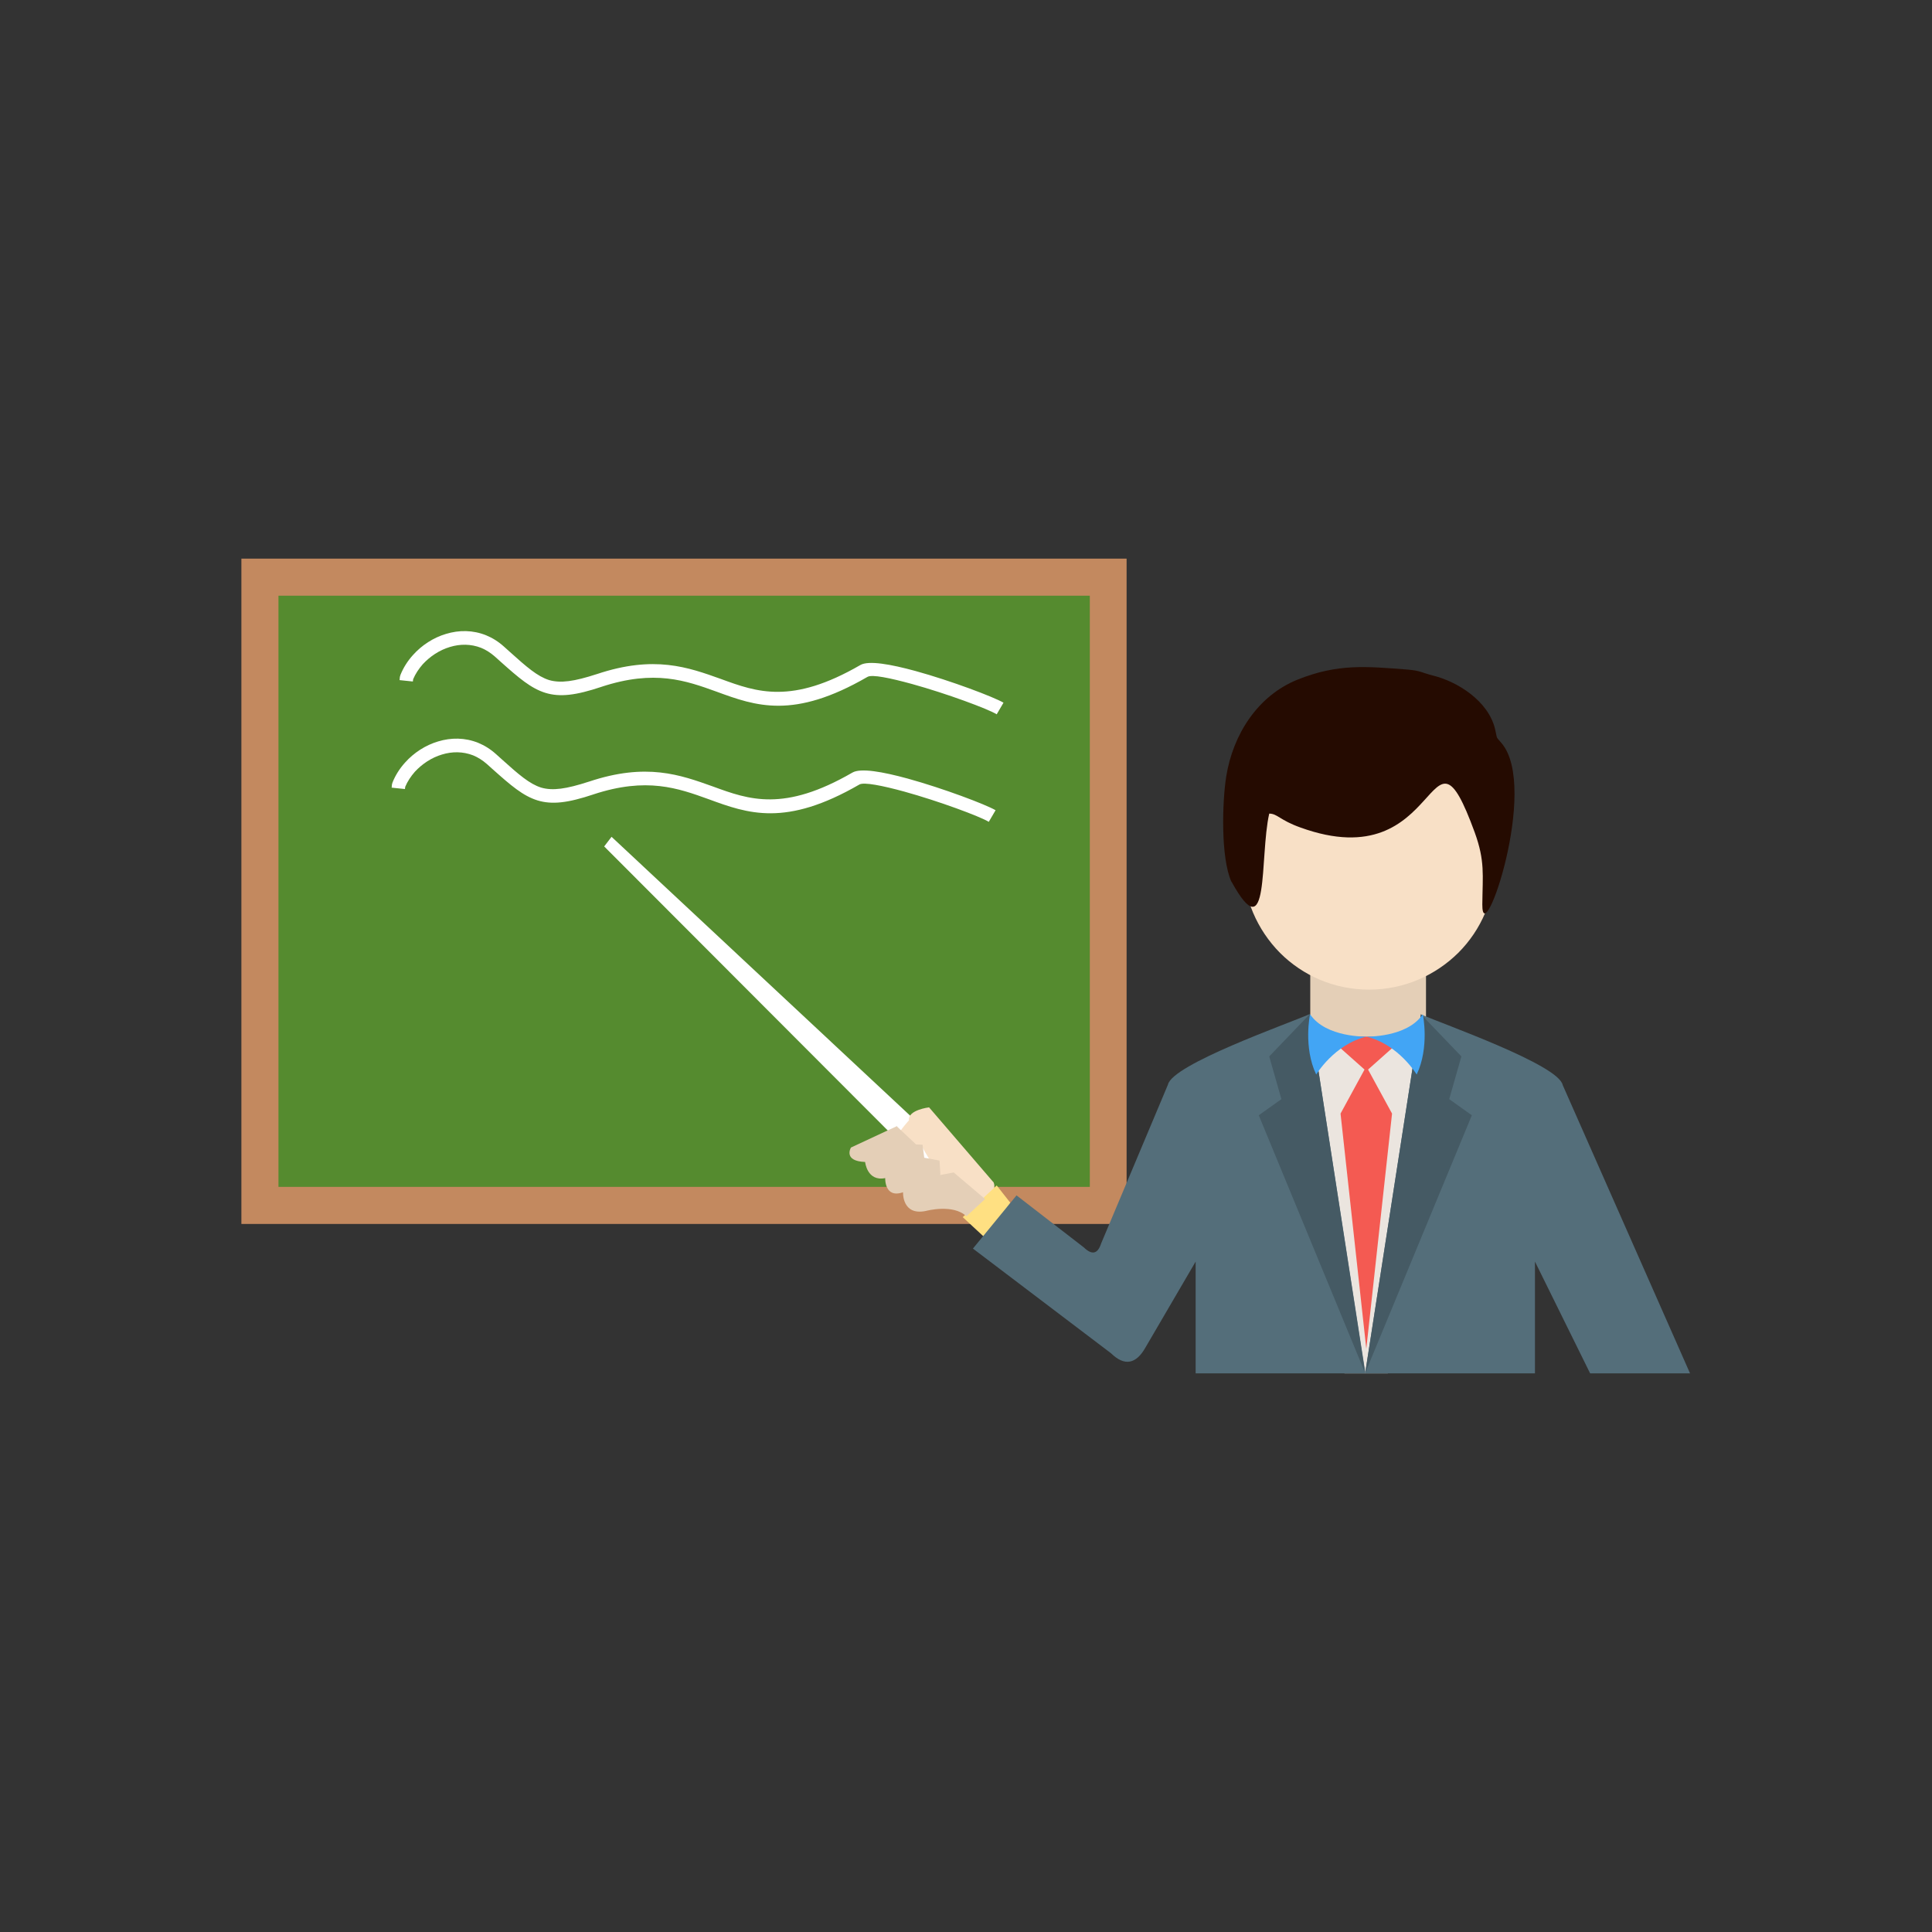 <?xml version="1.0" encoding="UTF-8"?>
<!DOCTYPE svg PUBLIC "-//W3C//DTD SVG 1.1//EN" "http://www.w3.org/Graphics/SVG/1.1/DTD/svg11.dtd">
<!-- Creator: CorelDRAW -->
<svg xmlns="http://www.w3.org/2000/svg" xml:space="preserve" width="6.827in" height="6.827in" style="shape-rendering:geometricPrecision; text-rendering:geometricPrecision; image-rendering:optimizeQuality; fill-rule:evenodd; clip-rule:evenodd"
viewBox="0 0 6.827 6.827"
 xmlns:xlink="http://www.w3.org/1999/xlink">
 <rect x="0" y="0" width="6.827" height="6.827" fill="#333333" stroke="none"/>
 <defs>
  <style type="text/css">
   <![CDATA[
    .fil13.teacher {fill:none}
    .fil6.teacher {fill:#250B01}
    .fil12.teacher {fill:#42A5F5}
    .fill10.teacher {fill:#455A64}
    .fil9.teacher {fill:#546E7A}
    .fil1.teacher {fill:#558B2F}
    .fil0.teacher {fill:#C3895F}
    .fil3.teacher {fill:#E4CFB7}
    .fil5.teacher {fill:#EBE5DF}
    .fill11.teacher {fill:#F45A52}
    .fil4.teacher {fill:#F8E0C6}
    .fil8.teacher {fill:#FFE082}
    .fil7.teacher {fill:white}
    .fil2.teacher {fill:white;fill-rule:nonzero}
   ]]>
  </style>
 </defs>
 <g id="Layer_x0020_1">
  <g id="_198624104">
   <g>
    <polygon id="_198627224" class="fil0 teacher" points="3.981,1.974 0.853,1.974 0.853,4.325 3.981,4.325 "/>
    <polygon id="_198627080" class="fil1 teacher" points="3.851,2.105 0.984,2.105 0.984,4.194 3.851,4.194 "/>
    <path id="_198626960" class="fil2 teacher" d="M1.412 2.403l0.001 -0.011 0.002 -0.007c0.01,-0.025 0.025,-0.049 0.044,-0.07 0.031,-0.035 0.073,-0.062 0.117,-0.075 0.046,-0.014 0.095,-0.014 0.142,0.005 0.022,0.009 0.043,0.022 0.063,0.04l0.02 0.018c0.06,0.054 0.098,0.087 0.139,0.1 0.041,0.012 0.089,0.005 0.169,-0.021l1.5748e-005 5.90551e-005c0.203,-0.068 0.323,-0.024 0.438,0.017 0.128,0.047 0.251,0.091 0.493,-0.049 0.029,-0.017 0.107,-0.003 0.195,0.021 0.127,0.035 0.277,0.092 0.311,0.112l-0.024 0.041c-0.031,-0.019 -0.176,-0.073 -0.299,-0.107 -0.077,-0.021 -0.142,-0.035 -0.158,-0.025 -0.261,0.151 -0.394,0.103 -0.533,0.052 -0.108,-0.039 -0.219,-0.079 -0.407,-0.017l-9.44882e-005 9.44882e-005c-0.09,0.03 -0.146,0.037 -0.198,0.021 -0.051,-0.016 -0.093,-0.052 -0.158,-0.11l-0.02 -0.018c-0.016,-0.014 -0.032,-0.024 -0.049,-0.031 -0.036,-0.014 -0.074,-0.014 -0.11,-0.003 -0.037,0.011 -0.07,0.033 -0.096,0.061 -0.014,0.016 -0.026,0.034 -0.034,0.053l-0.001 0.008 -0.048 -0.005z"/>
    <path id="_198626888" class="fil2 teacher" d="M1.384 2.783l0.001 -0.011 0.002 -0.007c0.01,-0.025 0.025,-0.049 0.044,-0.07 0.031,-0.035 0.073,-0.062 0.117,-0.075 0.046,-0.014 0.095,-0.014 0.142,0.005 0.022,0.009 0.043,0.022 0.063,0.04l0.02 0.018c0.06,0.054 0.098,0.087 0.139,0.1 0.041,0.012 0.089,0.005 0.169,-0.021l1.9685e-005 5.90551e-005c0.203,-0.068 0.323,-0.024 0.438,0.017 0.128,0.047 0.251,0.091 0.493,-0.049 0.029,-0.017 0.107,-0.003 0.195,0.021 0.127,0.035 0.277,0.092 0.311,0.112l-0.024 0.041c-0.031,-0.019 -0.176,-0.073 -0.299,-0.107 -0.077,-0.021 -0.142,-0.034 -0.158,-0.025 -0.261,0.151 -0.394,0.103 -0.533,0.052 -0.108,-0.039 -0.219,-0.079 -0.407,-0.017l-9.84252e-005 9.84252e-005c-0.09,0.03 -0.146,0.037 -0.198,0.021 -0.051,-0.016 -0.093,-0.052 -0.158,-0.11l-0.02 -0.018c-0.016,-0.014 -0.032,-0.024 -0.049,-0.031 -0.036,-0.014 -0.074,-0.014 -0.11,-0.003 -0.037,0.011 -0.07,0.033 -0.096,0.061 -0.014,0.016 -0.026,0.034 -0.034,0.053l-0.001 0.008 -0.048 -0.005z"/>
   </g>
   <rect id="_198626720" class="fil3 teacher" x="4.63" y="3.357" width="0.409" height="0.357"/>
   <path id="_198626624" class="fil4 teacher" d="M4.838 3.497c0.123,0 0.234,-0.05 0.315,-0.13 0.081,-0.081 0.13,-0.192 0.13,-0.315 0,-0.123 -0.05,-0.234 -0.13,-0.315 -0.081,-0.081 -0.192,-0.13 -0.315,-0.13 -0.123,0 -0.234,0.05 -0.315,0.13 -0.081,0.081 -0.13,0.192 -0.13,0.315 0,0.123 0.05,0.234 0.13,0.315 0.081,0.081 0.192,0.13 0.315,0.13z"/>
   <path id="_198626504" class="fil5 teacher" d="M5.245 3.691c-0.148,-0.068 -0.246,-0.114 -0.432,-0.114 -0.185,0 -0.355,0.124 -0.503,0.192 -0.12,0.055 -0.095,0.211 -0.174,0.298l0.037 0.411 0.147 -0.096 0.431 0.471 0.153 0 0.398 -0.396 0.226 -0.086 -0.029 -0.468c-0.08,-0.088 -0.136,-0.155 -0.255,-0.211z"/>
   <path id="_198626408" class="fil6 teacher" d="M4.352 3.116c0.136,0.247 0.098,-0.087 0.133,-0.241 0.029,8.26772e-005 0.037,0.023 0.11,0.049 0.51,0.185 0.448,-0.442 0.616,0.017 0.037,0.102 0.028,0.15 0.027,0.255 -0.001,0.173 0.202,-0.412 0.068,-0.57 -0.022,-0.026 -0.014,-0.012 -0.023,-0.05 -0.024,-0.1 -0.134,-0.168 -0.22,-0.189 -0.039,-0.01 -0.043,-0.017 -0.089,-0.021 -0.145,-0.011 -0.246,-0.022 -0.39,0.036 -0.14,0.057 -0.227,0.193 -0.251,0.342 -0.014,0.088 -0.02,0.285 0.018,0.371z"/>
   <polygon id="_198626048" class="fil3 teacher" points="5.039,3.623 4.844,3.735 4.63,3.623 4.672,3.557 4.836,3.574 5.001,3.526 "/>
   <polygon id="_198626096" class="fil7 teacher" points="2.161,2.957 3.386,4.101 3.327,4.185 2.135,2.991 "/>
   <path id="_198625736" class="fil4 teacher" d="M3.51 4.177l-0.227 -0.264c0,0 -0.076,0.009 -0.071,0.046 0,0 -0.108,0.113 -0.064,0.182 0,0 0.049,0.012 0.107,-0.096 0,0 0.068,0.143 0.185,0.218 0,0 0.093,-0.043 0.07,-0.087z"/>
   <polygon id="_198625784" class="fil8 teacher" points="3.57,4.25 3.522,4.189 3.402,4.301 3.484,4.377 "/>
   <path id="_198625496" class="fil3 teacher" d="M3.17 3.979l-0.163 0.076c0,0 -0.029,0.048 0.05,0.051 0,0 0.007,0.07 0.071,0.057 0,0 -0.003,0.073 0.063,0.05 0,0 -0.004,0.084 0.081,0.066 0,0 0.096,-0.026 0.143,0.019l0.066 -0.061 -0.111 -0.094 -0.047 0.009 -0.003 -0.051 -0.054 -0.01 -0.006 -0.046 -0.023 -0.001 -0.067 -0.063z"/>
   <path id="_198625352" class="fil9 teacher" d="M4.628 3.584l0.197 1.269 -0.6 0 0 -0.395 -0.177 0.303c-0.033,0.059 -0.074,0.068 -0.122,0.021l-0.488 -0.37 0.154 -0.188 0.238 0.184c0.029,0.028 0.049,0.023 0.061,-0.014l0.236 -0.561c0.015,-0.072 0.42,-0.214 0.502,-0.25z"/>
   <polygon id="_198625208" class="fill10 teacher" points="4.628,3.584 4.485,3.733 4.528,3.884 4.448,3.941 4.824,4.852 "/>
   <path id="_198625064" class="fil9 teacher" d="M5.021 3.584l-0.197 1.269 0.6 0 0 -0.395 0.195 0.395 0.353 0 -0.45 -1.019c-0.015,-0.072 -0.42,-0.214 -0.502,-0.25z"/>
   <polygon id="_198624920" class="fill10 teacher" points="5.021,3.584 5.164,3.733 5.121,3.884 5.201,3.941 4.824,4.852 "/>
   <g>
    <polygon id="_198624656" class="fill11 teacher" points="4.737,3.704 4.783,3.662 4.828,3.663 4.873,3.663 4.919,3.704 4.828,3.785 "/>
    <polygon id="_198624680" class="fill11 teacher" points="4.737,3.935 4.828,3.768 4.919,3.935 4.828,4.766 "/>
   </g>
   <g>
    <path id="_198624536" class="fil12 teacher" d="M4.629 3.585c0,0 -0.024,0.116 0.022,0.212 0,0 0.064,-0.107 0.178,-0.134 0,0 -0.143,0.004 -0.199,-0.078z"/>
    <path id="_198624368" class="fil12 teacher" d="M5.028 3.585c0,0 0.024,0.116 -0.022,0.212 0,0 -0.064,-0.107 -0.178,-0.134 0,0 0.143,0.004 0.199,-0.078z"/>
   </g>
   <path id="_198624224" class="fil13 teacher" d="M1.376 2.361l0.001 -0.01c0.042,-0.105 0.192,-0.175 0.295,-0.082l0.018 0.017c0.111,0.1 0.145,0.126 0.298,0.075 0.386,-0.129 0.426,0.209 0.839,-0.03 0.05,-0.029 0.384,0.09 0.432,0.119"/>
   <path id="_198624152" class="fil13 teacher" d="M1.351 2.702l0.001 -0.01c0.042,-0.105 0.192,-0.175 0.295,-0.082l0.018 0.017c0.111,0.1 0.145,0.126 0.298,0.075 0.386,-0.129 0.426,0.209 0.839,-0.03 0.05,-0.029 0.384,0.09 0.432,0.119"/>
  </g>
 </g>
 <rect class="fil13 teacher" width="6.827" height="6.827"/>
</svg>
